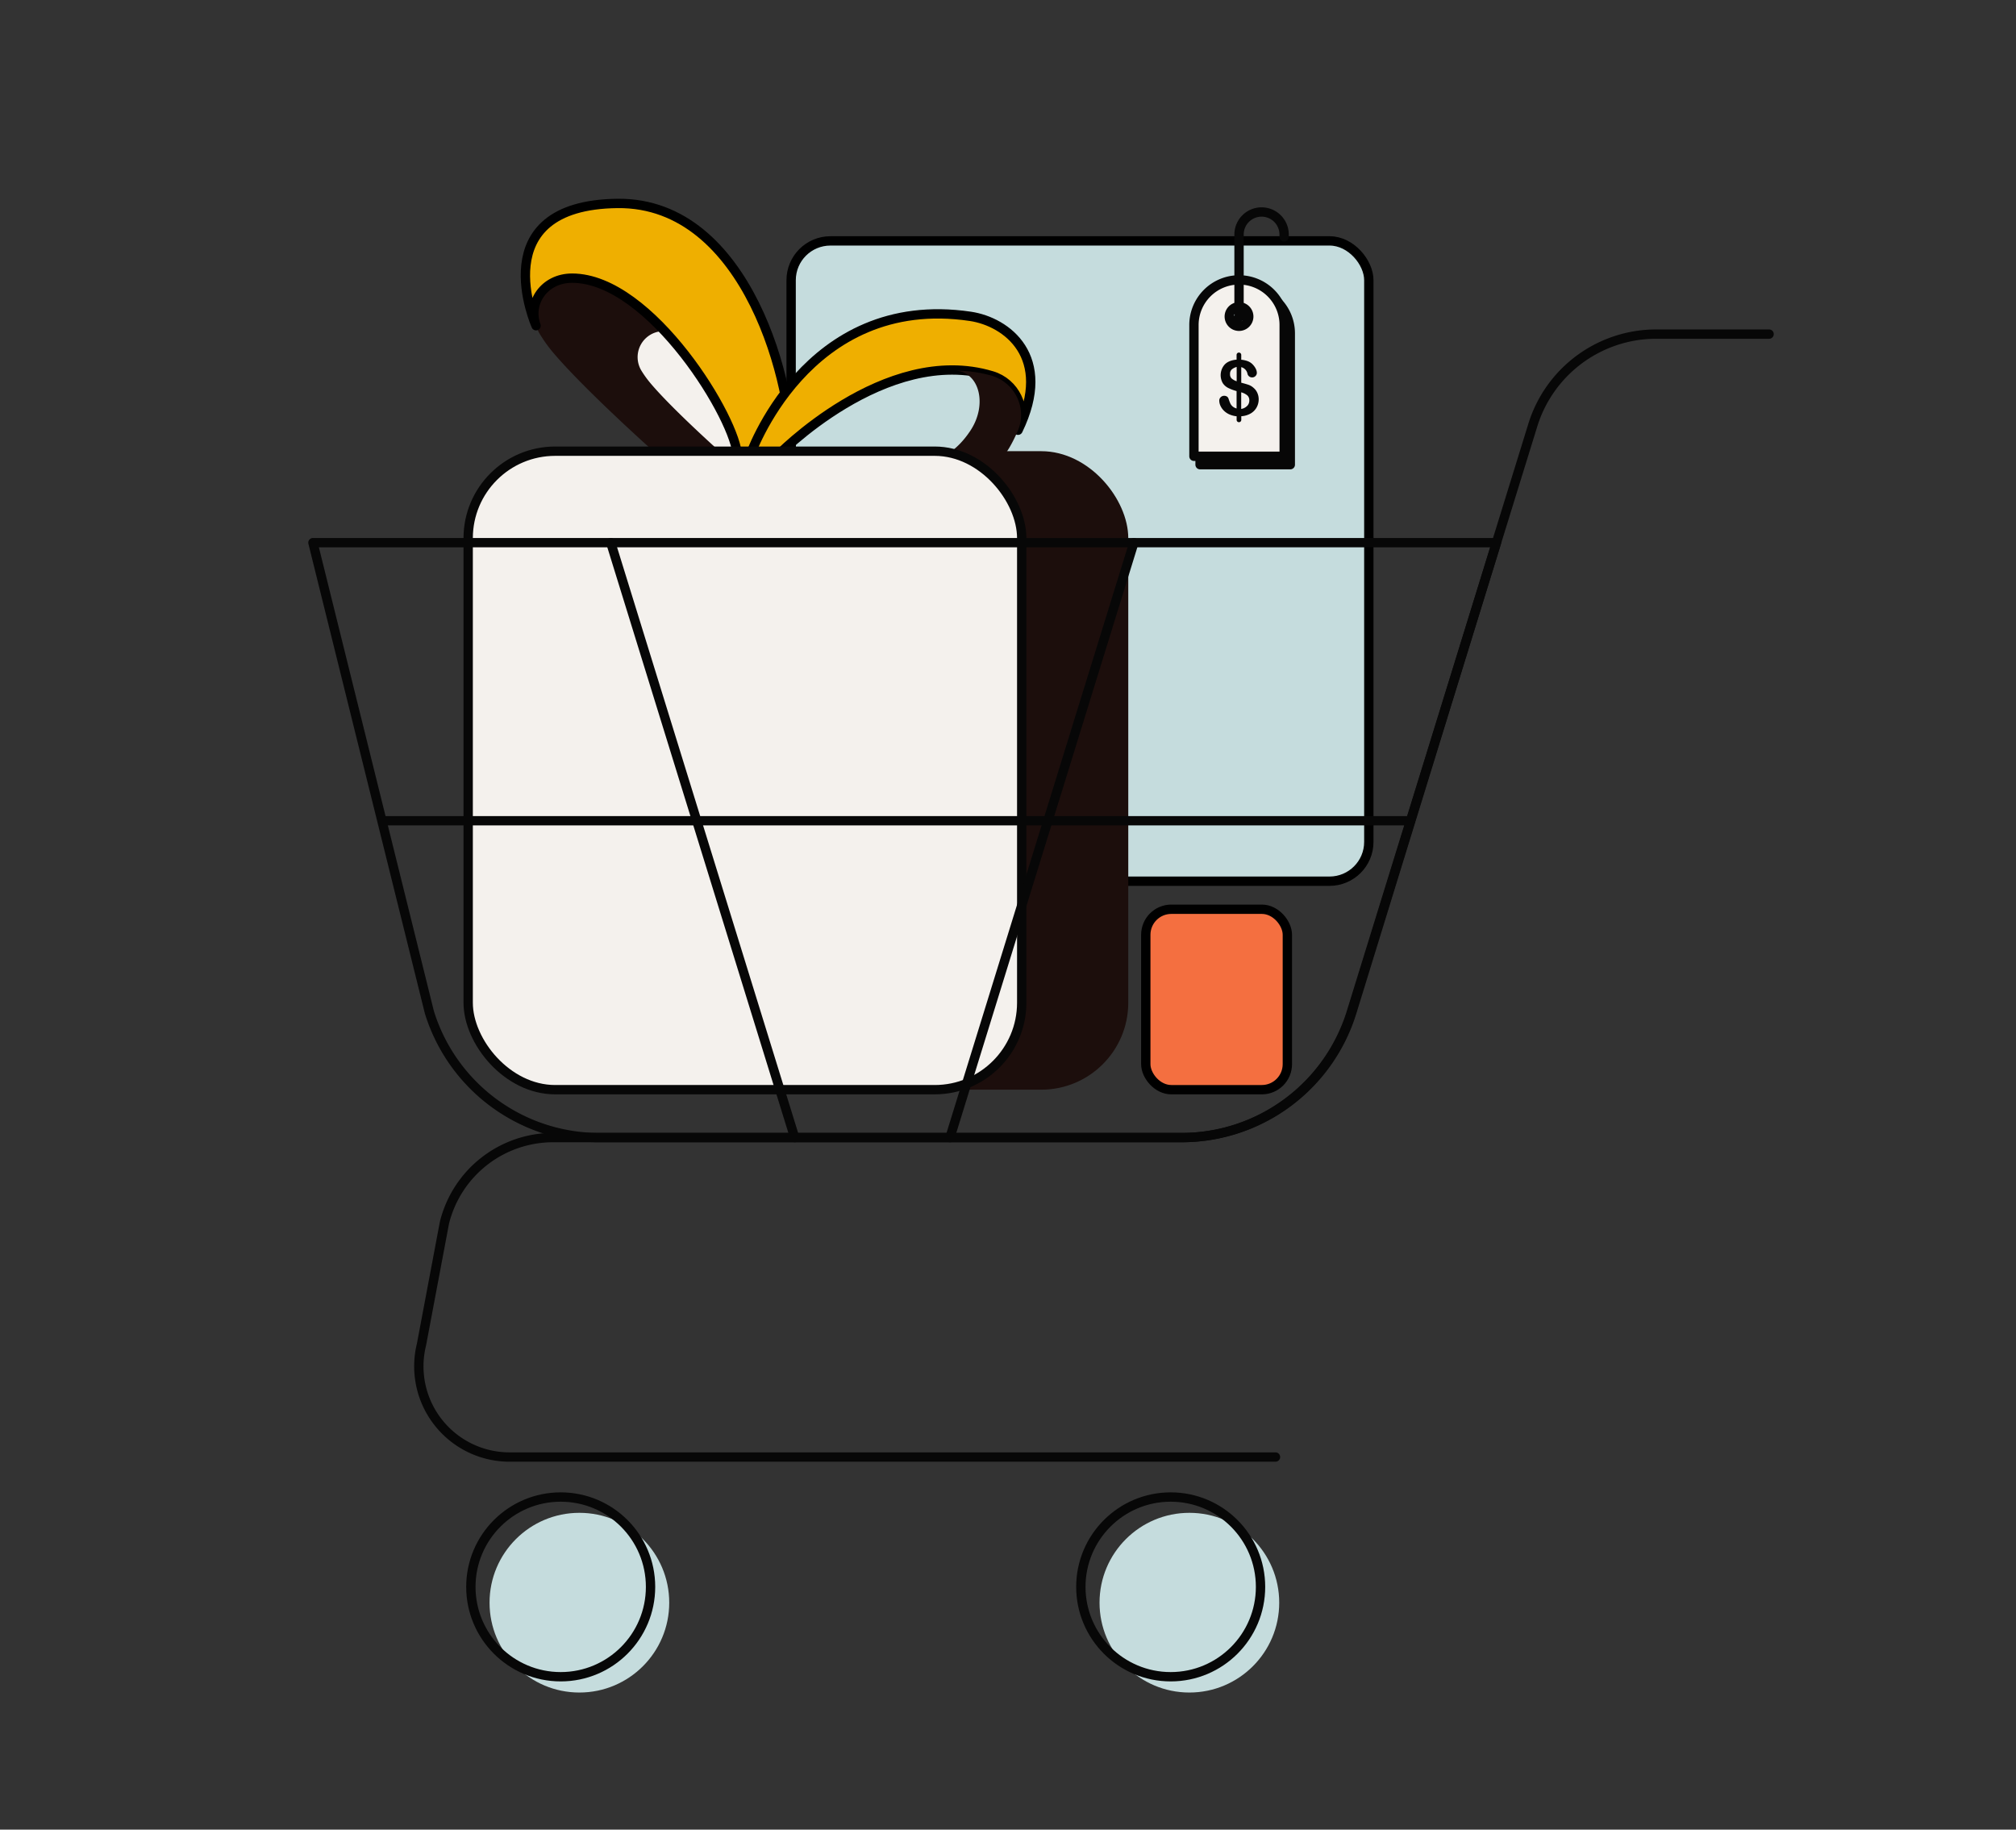 
<svg xmlns="http://www.w3.org/2000/svg" viewBox="0 0 1295.88 1175.9">
  <rect x="0" y="0" width="1295.88" height="1175.9" fill="#333333" stroke="none"/>
  <defs>
    <style>.cls-1,.cls-4{fill:#f4f1ed;}.cls-2,.cls-8{fill:#c5dcdd;}.cls-2,.cls-7,.cls-9{stroke:#000;}.cls-2,.cls-3,.cls-4,.cls-7,.cls-9{stroke-linecap:round;stroke-linejoin:round;stroke-width:6px;}.cls-3{fill:none;}.cls-3,.cls-4{stroke:#070707;}.cls-5{fill:#070707;}.cls-6{fill:#1c0e0c;}.cls-7{fill:#efaf00;}.cls-9{fill:#f46f40;}
    </style>
  </defs>

  <g id="Layer_1" data-name="Layer 1">
  <g id="SHOPPING_CART" data-name="SHOPPING CART">
  <rect class="cls-2" x="508.54" y="154.82" width="371.34" height="411.53" rx="25.27"/>
  <path class="cls-3" d="M820.87,193.75a29,29,0,0,0-49.47,20.49v84.41h58V214.24A28.89,28.89,0,0,0,820.87,193.75ZM800.38,215.1a6.26,6.26,0,1,1,6.25-6.26A6.26,6.26,0,0,1,800.38,215.1Z"/>
  <path class="cls-4" d="M816.94,188.35a29,29,0,0,0-49.47,20.49v84.41h58V208.84A28.9,28.9,0,0,0,816.94,188.35ZM796.45,209.7a6.26,6.26,0,1,1,6.25-6.26A6.26,6.26,0,0,1,796.45,209.7Z"/>
  <path class="cls-3" d="M796.45,201.09V150.74a14.49,14.49,0,0,1,14.49-14.49h0a14.49,14.49,0,0,1,14.49,14.49v1.45"/>
  <path class="cls-5" d="M808.23,252.56a8.83,8.83,0,0,0-2.3-3.16,9.69,9.69,0,0,0-3.16-2Q801,246.78,798,246l-.13,0v-10H798a5.45,5.45,0,0,1,3.83,4,3,3,0,0,0,3.06,2.56,2.94,2.94,0,0,0,2.13-.88,2.88,2.88,0,0,0,.88-2.08,5.93,5.93,0,0,0-.59-2.39,10.39,10.39,0,0,0-1.68-2.53,8.7,8.7,0,0,0-3.21-2.4,15.17,15.17,0,0,0-4.42-1.06h-.13V228.1a1.48,1.48,0,1,0-3,0v3.05q-5,.43-7.59,3.08a10.31,10.31,0,0,0-1.29,12,9,9,0,0,0,3.52,3.11,29.41,29.41,0,0,0,5.36,2v11.19a6.58,6.58,0,0,1-2.56-1.32,6.05,6.05,0,0,1-1.46-1.91,30.08,30.08,0,0,1-1.13-3,2.63,2.63,0,0,0-1-1.42,3.25,3.25,0,0,0-1.83-.5,3,3,0,0,0-2.25.93,2.86,2.86,0,0,0-.9,2.08,8.31,8.31,0,0,0,.67,3.19,10.6,10.6,0,0,0,2.08,3.13,11.67,11.67,0,0,0,3.51,2.51,15.3,15.3,0,0,0,4.9,1.32v2.31a1.48,1.48,0,0,0,3,0v-2.35H798a13.52,13.52,0,0,0,6-1.81,10.14,10.14,0,0,0,3.79-3.91,10.68,10.68,0,0,0,1.29-5.14A9.9,9.9,0,0,0,808.23,252.56Zm-16.5-9.27a3.69,3.69,0,0,1-1.06-2.88,3.76,3.76,0,0,1,1.13-3,8.41,8.41,0,0,1,3.13-1.58v9.2A9.5,9.5,0,0,1,791.73,243.29Zm10,17.51a6.71,6.71,0,0,1-3.76,2h-.13V252.17l.13,0a10.57,10.57,0,0,1,3.8,1.94,4.12,4.12,0,0,1,1.28,3.24A4.92,4.92,0,0,1,801.77,260.8Z"/>
  <path class="cls-6" d="M474,293.57H424S376,251,355,225.94A94.12,94.12,0,0,1,347.19,215a23.76,23.76,0,0,1,20.07-36.25h.53C418.54,178.77,474.07,270.7,474,293.57Z"/>
  <path class="cls-1" d="M501.61,293.57H466.43S432.65,263.64,417.88,246a67.2,67.2,0,0,1-5.52-7.68,16.71,16.71,0,0,1,14.12-25.5h.38C462.56,212.81,501.63,277.48,501.61,293.57Z"/>
  <path class="cls-7" d="M397,130.75c84.15-.88,113.42,119.37,111.59,162.82H474c0-22.87-55.5-114.8-106.25-114.8-18,0-28.6,16-23.18,30.57C344.61,209.34,309.74,131.67,397,130.75Z"/>
  <path class="cls-7" d="M654.39,276.51c5.93-14.21-2-30.57-16.83-35C569,220.8,499,293.57,499,293.57h-17.2s36-106,142-90.25C646.92,206.77,677.39,229.12,654.39,276.51Z"/>
  <path class="cls-6" d="M654.29,276.75c-3.19,7.44-7.09,14.42-9.85,16.82h-39s9.33-3.16,18.34-16.82c11-16.59,5.88-37.13-9.13-38.53a87.33,87.33,0,0,1,22.88,3.26C652.42,246,660.41,262.48,654.29,276.75Z"/>
  <rect class="cls-6" x="358.79" y="289.98" width="366.46" height="410.36" rx="55.91"/>
  <rect class="cls-4" x="300.94" y="289.98" width="355.82" height="410.36" rx="55.91"/>
  <g id="SHOPPING_CART-2" data-name="SHOPPING CART">
  <path class="cls-3" d="M1137.17,214.73h-72.61a83,83,0,0,0-79.26,58.45L868.61,650.57A114.31,114.31,0,0,1,759.4,731.12H355.61a72,72,0,0,0-69.94,54.79l-14.75,78.27a58.31,58.31,0,0,0,56.61,72.26H819.88"/>
  <path class="cls-3" d="M759.77,731.12H385.23A114.31,114.31,0,0,1,276,650.57l-74.85-301.8H961.93L869,650.45A114.31,114.31,0,0,1,759.77,731.12Z"/>
  <line class="cls-3" x1="510.83" y1="731.12" x2="392.6" y2="348.77"/>
  <line class="cls-3" x1="610.63" y1="731.12" x2="728.86" y2="348.77"/>
  <line class="cls-3" x1="906.67" y1="527.49" x2="247.2" y2="527.49"/>
  <circle class="cls-8" cx="764.53" cy="1030.04" r="57.75"/>
  <circle class="cls-8" cx="372.43" cy="1030.04" r="57.75"/>
  <circle class="cls-3" cx="752.52" cy="1019.89" r="57.75"/>
  <circle class="cls-3" cx="360.42" cy="1019.89" r="57.75"/>
  </g>
  <rect class="cls-9" x="736.51" y="584.37" width="91" height="115.97" rx="16.41"/>
  </g>
  </g>
</svg>
